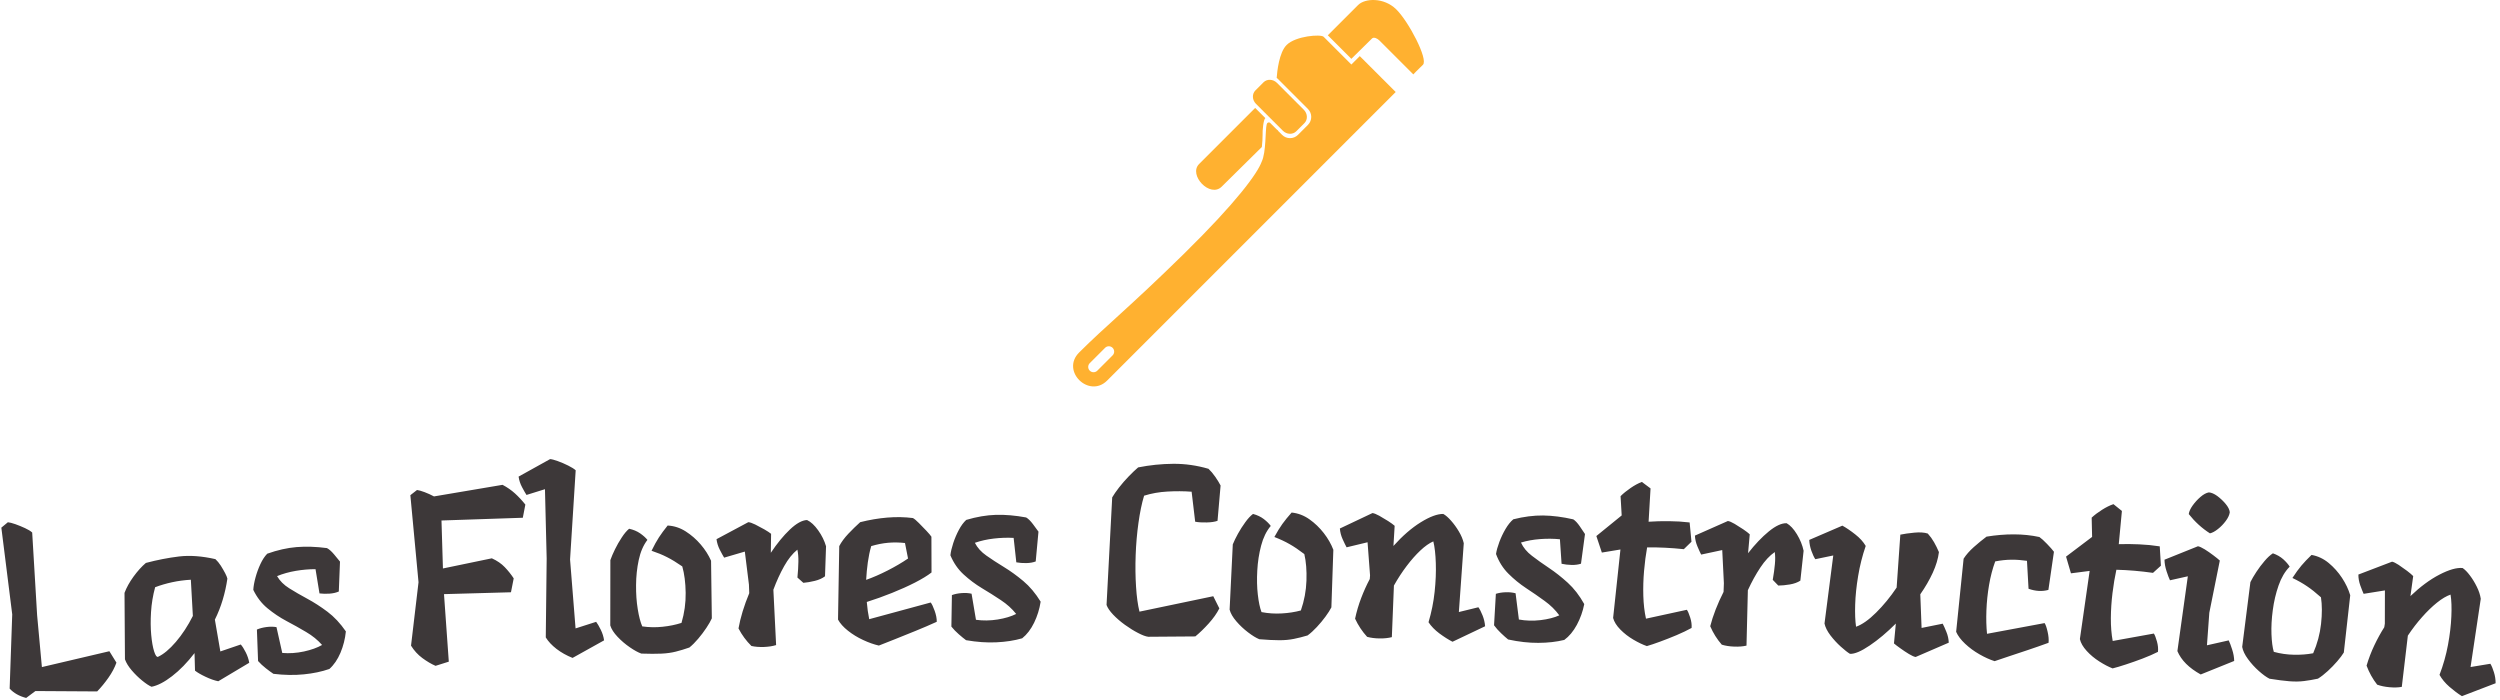 <svg xmlns="http://www.w3.org/2000/svg" version="1.1" xmlns:xlink="http://www.w3.org/1999/xlink" xmlns:svgjs="http://svgjs.dev/svgjs" width="1500" height="420" viewBox="0 0 1500 420"><g transform="matrix(1,0,0,1,-0.909,-0.615)"><svg viewBox="0 0 396 111" data-background-color="#ffffff" preserveAspectRatio="xMidYMid meet" height="420" width="1500" xmlns="http://www.w3.org/2000/svg" xmlns:xlink="http://www.w3.org/1999/xlink"><g id="tight-bounds" transform="matrix(1,0,0,1,0.24,0.162)"><svg viewBox="0 0 395.52 110.675" height="110.675" width="395.52"><g><svg viewBox="0 0 395.52 110.675" height="110.675" width="395.52"><g transform="matrix(1,0,0,1,0,72.801)"><svg viewBox="0 0 395.52 37.874" height="37.874" width="395.52"><g id="textblocktransform"><svg viewBox="0 0 395.52 37.874" height="37.874" width="395.52" id="textblock"><g><svg viewBox="0 0 395.52 37.874" height="37.874" width="395.52"><g transform="matrix(1,0,0,1,0,0)"><svg width="395.52" viewBox="0.893 -35.946 516.671 49.475" height="37.874" data-palette-color="#3d3839"><path d="M9.292 7.133l13.978-3.283 1.463 2.366c-0.367 1.031-0.921 2.073-1.661 3.125-0.734 1.045-1.511 1.99-2.331 2.836v0l-12.79-0.08-1.918 1.431c-1.433-0.37-2.574-1.015-3.421-1.935v0l0.535-15.373-2.254-17.969 1.353-1.119c0.365 0.033 0.882 0.167 1.554 0.4 0.671 0.24 1.339 0.513 2.003 0.82 0.657 0.301 1.15 0.604 1.479 0.908v0l1.022 17.129zM46.258 3.897l4.226-1.442c0.331 0.367 0.673 0.904 1.025 1.611 0.359 0.7 0.603 1.425 0.732 2.177v0l-6.417 3.83c-0.81-0.167-1.692-0.479-2.646-0.935-0.954-0.45-1.677-0.872-2.171-1.266v0l-0.099-3.634c-1.504 1.957-3.055 3.55-4.653 4.778-1.591 1.228-3.009 1.961-4.254 2.197v0c-0.52-0.225-1.16-0.647-1.921-1.266-0.767-0.619-1.491-1.325-2.171-2.119-0.681-0.793-1.152-1.561-1.414-2.301v0l-0.091-13.759c0.411-1.098 1.034-2.223 1.869-3.375 0.835-1.146 1.687-2.089 2.556-2.83v0c2.344-0.621 4.635-1.068 6.873-1.339 2.239-0.265 4.749-0.081 7.531 0.552v0c0.398 0.369 0.77 0.819 1.115 1.353 0.339 0.541 0.639 1.058 0.9 1.552 0.255 0.494 0.41 0.873 0.465 1.135v0c-0.213 1.476-0.534 2.93-0.964 4.364-0.43 1.434-0.972 2.809-1.627 4.128v0zM33.336 5.013v0c1.154-0.53 2.39-1.562 3.708-3.095 1.318-1.54 2.491-3.333 3.52-5.378v0l-0.418-7.501c-1.358 0.079-2.655 0.252-3.89 0.522-1.242 0.27-2.411 0.614-3.507 1.031v0c-0.462 1.704-0.745 3.416-0.851 5.138-0.106 1.721-0.093 3.299 0.039 4.732 0.132 1.434 0.333 2.575 0.603 3.422 0.27 0.841 0.535 1.217 0.796 1.129zM58.007-11.708v0c0.568 0.988 1.408 1.828 2.522 2.522 1.115 0.7 2.364 1.423 3.75 2.17 1.385 0.747 2.772 1.641 4.159 2.681 1.394 1.047 2.668 2.407 3.82 4.08v0c-0.154 1.542-0.526 3.017-1.117 4.424-0.598 1.408-1.364 2.527-2.3 3.359v0c-1.584 0.551-3.351 0.922-5.302 1.113-1.944 0.197-4.039 0.161-6.285-0.108v0c-0.457-0.301-0.983-0.686-1.58-1.157-0.603-0.47-1.138-0.969-1.604-1.496v0l-0.24-6.52c0.55-0.241 1.203-0.413 1.957-0.516 0.761-0.103 1.46-0.098 2.097 0.016v0l1.197 5.347c1.467 0.126 2.963 0.025 4.49-0.301 1.52-0.333 2.773-0.783 3.76-1.351v0c-0.905-1.03-2.011-1.927-3.317-2.693-1.3-0.773-2.653-1.529-4.057-2.268-1.399-0.746-2.707-1.622-3.924-2.628-1.224-1.006-2.207-2.281-2.95-3.824v0c0.04-0.732 0.191-1.582 0.454-2.55 0.263-0.969 0.602-1.899 1.017-2.792 0.415-0.893 0.887-1.61 1.416-2.15v0c2.104-0.75 4.129-1.207 6.076-1.371 1.947-0.157 4.045-0.088 6.292 0.208v0c0.452 0.234 0.942 0.666 1.469 1.295 0.527 0.623 0.939 1.124 1.234 1.504v0l-0.245 6.194c-0.544 0.241-1.181 0.388-1.912 0.442-0.725 0.053-1.421 0.038-2.09-0.046v0l-0.821-5.023c-1.33-0.002-2.692 0.115-4.085 0.351-1.393 0.236-2.687 0.599-3.881 1.088zM109.437-26.524l-0.527 2.727-16.846 0.566 0.3 9.94 10.131-2.104c1.092 0.495 1.984 1.106 2.675 1.832 0.691 0.72 1.309 1.494 1.854 2.322v0l-0.568 2.88-13.872 0.386 0.995 13.986-2.743 0.867c-0.885-0.381-1.795-0.917-2.732-1.609-0.937-0.691-1.72-1.549-2.349-2.573v0l1.551-13.137-1.69-18.031 1.378-1.075c0.37 0.044 0.893 0.193 1.57 0.446 0.684 0.259 1.332 0.554 1.947 0.885v0l14.201-2.401c0.959 0.503 1.816 1.096 2.572 1.779 0.756 0.689 1.474 1.46 2.153 2.314zM119.838-0.875l4.264-1.365c0.287 0.379 0.606 0.926 0.957 1.642 0.351 0.709 0.58 1.442 0.687 2.197v0l-6.529 3.637c-1.255-0.502-2.365-1.124-3.332-1.868-0.967-0.75-1.707-1.543-2.218-2.377v0l0.185-16.332-0.354-14.371-3.823 1.192c-0.247-0.381-0.556-0.919-0.925-1.614-0.37-0.695-0.609-1.423-0.716-2.185v0l6.529-3.627c0.335 0.016 0.866 0.155 1.594 0.417 0.728 0.262 1.449 0.572 2.162 0.928 0.72 0.363 1.234 0.686 1.543 0.97v0l-1.164 18.477zM138.912-22.189v0c1.331 0.072 2.578 0.479 3.74 1.219 1.162 0.741 2.201 1.647 3.118 2.72 0.91 1.066 1.622 2.185 2.136 3.355v0l0.158 11.936c-0.242 0.545-0.619 1.203-1.13 1.974-0.512 0.771-1.075 1.518-1.689 2.24-0.614 0.729-1.223 1.338-1.829 1.826v0c-0.985 0.346-1.92 0.629-2.803 0.849-0.884 0.227-1.882 0.367-2.994 0.418-1.105 0.051-2.49 0.048-4.155-0.009v0c-0.672-0.236-1.469-0.673-2.393-1.312-0.93-0.638-1.778-1.363-2.543-2.175-0.764-0.806-1.264-1.587-1.499-2.344v0l0.019-13.535c0.236-0.672 0.559-1.424 0.967-2.257 0.409-0.833 0.872-1.642 1.391-2.426 0.511-0.791 1.02-1.395 1.528-1.812v0c0.87 0.187 1.632 0.506 2.286 0.956 0.648 0.457 1.15 0.908 1.504 1.352v0c-0.844 1.1-1.444 2.489-1.801 4.167-0.357 1.671-0.541 3.405-0.552 5.201-0.018 1.789 0.098 3.449 0.349 4.979 0.251 1.537 0.562 2.727 0.935 3.571v0c1.404 0.202 2.807 0.228 4.208 0.077 1.402-0.144 2.707-0.411 3.918-0.801v0c0.607-2.05 0.895-4.129 0.864-6.236-0.03-2.108-0.264-3.929-0.701-5.464v0c-1.165-0.807-2.215-1.446-3.152-1.917-0.93-0.478-2.001-0.919-3.214-1.324v0c0.543-1.119 1.054-2.047 1.534-2.783 0.48-0.736 1.08-1.551 1.8-2.445zM167.792-23.324v0c0.78 0.365 1.547 1.074 2.299 2.127 0.752 1.053 1.296 2.154 1.631 3.303v0l-0.213 6.222c-0.552 0.42-1.254 0.736-2.107 0.947-0.86 0.211-1.652 0.347-2.377 0.407v0l-1.231-1.096c0.122-1.232 0.189-2.322 0.201-3.269 0.019-0.941-0.051-1.776-0.211-2.504v0c-0.998 0.804-1.911 1.941-2.737 3.412-0.827 1.471-1.571 3.099-2.234 4.885v0l0.568 11.467c-0.726 0.227-1.568 0.357-2.527 0.392-0.959 0.035-1.822-0.034-2.589-0.206v0c-1.072-1.055-1.964-2.267-2.674-3.635v0c0.193-1.101 0.481-2.279 0.861-3.534 0.388-1.262 0.842-2.516 1.364-3.762v0l-0.065-1.789-0.85-6.833-4.287 1.257c-0.241-0.391-0.541-0.938-0.9-1.638-0.359-0.701-0.586-1.43-0.68-2.187v0l6.586-3.522c0.334 0.021 0.814 0.184 1.439 0.488 0.625 0.311 1.251 0.645 1.877 1.002 0.627 0.364 1.095 0.671 1.405 0.919v0l-0.057 3.935c1.29-1.935 2.606-3.541 3.947-4.817 1.348-1.277 2.535-1.934 3.561-1.971zM180.665-2.787l12.736-3.457c0.242 0.293 0.515 0.866 0.82 1.717 0.305 0.858 0.45 1.618 0.436 2.279v0c-1.409 0.641-2.881 1.273-4.418 1.897-1.543 0.625-2.977 1.203-4.302 1.735-1.332 0.538-2.423 0.97-3.274 1.294v0c-1.034-0.237-2.122-0.623-3.264-1.157-1.142-0.527-2.188-1.168-3.137-1.92-0.949-0.753-1.634-1.52-2.057-2.302v0l0.253-15.224c0.443-0.846 1.075-1.705 1.897-2.575 0.822-0.864 1.636-1.658 2.442-2.381v0c1.907-0.482 3.779-0.799 5.615-0.952 1.836-0.153 3.605-0.12 5.305 0.098v0c0.298 0.152 0.711 0.496 1.241 1.035 0.529 0.532 1.051 1.07 1.567 1.615 0.516 0.552 0.858 0.956 1.025 1.211v0l0.023 7.413c-0.848 0.658-1.989 1.354-3.422 2.089-1.439 0.735-3.03 1.451-4.77 2.148-1.734 0.697-3.474 1.32-5.218 1.87v0c0.051 0.625 0.119 1.237 0.202 1.835 0.084 0.591 0.184 1.169 0.3 1.732zM188.708-15.353l-0.633-3.213c-1.198-0.132-2.359-0.149-3.483-0.05-1.124 0.099-2.295 0.329-3.511 0.691v0c-0.304 1.042-0.538 2.163-0.704 3.362-0.166 1.192-0.281 2.402-0.346 3.631v0c1.413-0.501 2.895-1.147 4.446-1.938 1.551-0.792 2.961-1.619 4.231-2.483zM202.552-18.608v0c0.514 1.016 1.309 1.9 2.385 2.651 1.076 0.758 2.286 1.547 3.629 2.366 1.344 0.819 2.681 1.785 4.011 2.898 1.337 1.119 2.536 2.545 3.599 4.277v0c-0.235 1.532-0.685 2.985-1.351 4.359-0.672 1.374-1.497 2.451-2.474 3.231v0c-1.611 0.467-3.395 0.743-5.354 0.831-1.952 0.094-4.042-0.053-6.27-0.441v0c-0.44-0.324-0.945-0.737-1.516-1.239-0.577-0.502-1.085-1.028-1.523-1.579v0l0.106-6.524c0.562-0.212 1.223-0.349 1.982-0.411 0.766-0.062 1.463-0.02 2.093 0.127v0l0.911 5.403c1.458 0.203 2.958 0.182 4.5-0.063 1.535-0.252 2.811-0.635 3.827-1.149v0c-0.849-1.076-1.906-2.031-3.17-2.865-1.258-0.841-2.568-1.667-3.932-2.48-1.357-0.819-2.617-1.763-3.779-2.833-1.169-1.069-2.083-2.394-2.742-3.974v0c0.078-0.728 0.274-1.569 0.588-2.523 0.314-0.953 0.702-1.865 1.164-2.734 0.462-0.87 0.971-1.56 1.528-2.072v0c2.141-0.638 4.187-0.986 6.14-1.047 1.953-0.054 4.043 0.127 6.272 0.541v0c0.439 0.258 0.905 0.715 1.399 1.372 0.493 0.65 0.878 1.172 1.152 1.566v0l-0.573 6.173c-0.556 0.211-1.2 0.325-1.933 0.34-0.727 0.015-1.421-0.037-2.084-0.157v0l-0.554-5.06c-1.328-0.073-2.694-0.028-4.099 0.135-1.404 0.162-2.715 0.456-3.932 0.881zM236.648-4.348v0l15.286-3.196 1.259 2.521c-0.519 1.031-1.254 2.073-2.206 3.126-0.952 1.054-1.875 1.948-2.77 2.681v0l-9.74 0.074c-0.534-0.063-1.239-0.324-2.115-0.784-0.883-0.453-1.791-1.016-2.723-1.689-0.932-0.673-1.75-1.38-2.456-2.122-0.699-0.741-1.151-1.408-1.356-2v0l1.172-22.279c0.329-0.569 0.797-1.246 1.405-2.031 0.607-0.785 1.272-1.55 1.992-2.295 0.728-0.752 1.386-1.381 1.976-1.885v0c2.416-0.478 4.841-0.727 7.275-0.745 2.44-0.018 4.873 0.327 7.298 1.035v0c0.463 0.43 0.931 0.983 1.402 1.659 0.465 0.67 0.833 1.27 1.104 1.802v0l-0.635 7.315c-0.565 0.204-1.311 0.317-2.237 0.337-0.926 0.027-1.724-0.024-2.391-0.152v0l-0.737-6.215c-1.628-0.121-3.294-0.132-5.001-0.032-1.706 0.093-3.321 0.378-4.843 0.857v0c-0.481 1.59-0.87 3.467-1.168 5.629-0.304 2.156-0.497 4.384-0.579 6.684-0.083 2.307-0.056 4.487 0.079 6.54 0.129 2.052 0.365 3.774 0.709 5.165zM268.167-24.877v0c1.326 0.135 2.553 0.6 3.679 1.395 1.126 0.795 2.121 1.75 2.986 2.864 0.858 1.108 1.517 2.259 1.975 3.453v0l-0.406 11.929c-0.267 0.533-0.675 1.172-1.223 1.919-0.548 0.746-1.145 1.465-1.793 2.157-0.648 0.699-1.285 1.278-1.912 1.738v0c-1 0.299-1.947 0.537-2.841 0.716-0.894 0.185-1.897 0.277-3.011 0.276-1.107-0.002-2.49-0.07-4.149-0.206v0c-0.66-0.268-1.436-0.742-2.328-1.423-0.899-0.681-1.711-1.446-2.437-2.293-0.726-0.841-1.188-1.645-1.387-2.412v0l0.658-13.519c0.268-0.66 0.625-1.396 1.073-2.209 0.448-0.813 0.949-1.599 1.504-2.358 0.548-0.766 1.085-1.345 1.612-1.738v0c0.86 0.228 1.606 0.582 2.239 1.063 0.626 0.488 1.105 0.962 1.438 1.422v0c-0.895 1.059-1.56 2.418-1.996 4.078-0.436 1.653-0.701 3.376-0.797 5.168-0.102 1.787-0.065 3.45 0.113 4.991 0.178 1.547 0.433 2.751 0.765 3.611v0c1.393 0.269 2.793 0.36 4.2 0.275 1.407-0.078 2.724-0.283 3.951-0.614v0c0.703-2.019 1.089-4.082 1.158-6.189 0.07-2.107-0.078-3.937-0.442-5.49v0c-1.125-0.862-2.145-1.55-3.057-2.064-0.906-0.521-1.955-1.013-3.148-1.475v0c0.595-1.093 1.149-1.995 1.663-2.708 0.514-0.713 1.152-1.498 1.913-2.357zM302.807-4.268l4.043-0.99c0.288 0.397 0.578 0.964 0.869 1.7 0.291 0.73 0.465 1.476 0.523 2.237v0l-6.75 3.208c-0.861-0.444-1.768-1.018-2.719-1.724-0.951-0.712-1.702-1.484-2.252-2.318v0c0.619-2.079 1.041-4.181 1.267-6.305 0.226-2.117 0.307-4.097 0.243-5.937-0.057-1.841-0.229-3.343-0.515-4.507v0c-0.831 0.357-1.726 0.986-2.683 1.888-0.958 0.902-1.908 1.977-2.85 3.225-0.942 1.242-1.818 2.588-2.63 4.038v0l-0.43 10.686c-0.729 0.191-1.577 0.281-2.544 0.268-0.96-0.012-1.819-0.122-2.576-0.331v0c-1.013-1.106-1.845-2.359-2.494-3.761v0c0.318-1.49 0.743-2.924 1.273-4.305 0.53-1.387 1.12-2.69 1.768-3.908v0l0.059-0.75-0.516-6.866-4.343 1.046c-0.222-0.403-0.495-0.963-0.82-1.68-0.325-0.717-0.516-1.456-0.573-2.217v0l6.75-3.198c0.333 0.037 0.804 0.223 1.413 0.558 0.609 0.341 1.218 0.705 1.827 1.092 0.609 0.394 1.061 0.723 1.358 0.987v0l-0.251 4.177c1.879-2.097 3.763-3.731 5.65-4.901 1.888-1.17 3.445-1.748 4.672-1.733v0c0.497 0.273 1.038 0.743 1.623 1.41 0.592 0.667 1.129 1.411 1.613 2.23 0.49 0.819 0.827 1.627 1.01 2.423v0zM315.673-18.66v0c0.472 1.037 1.23 1.953 2.274 2.748 1.044 0.802 2.22 1.64 3.528 2.514 1.309 0.874 2.604 1.895 3.887 3.061 1.289 1.174 2.429 2.648 3.418 4.423v0c-0.298 1.521-0.808 2.954-1.53 4.299-0.728 1.345-1.597 2.387-2.605 3.126v0c-1.629 0.399-3.423 0.602-5.384 0.608-1.954 0.013-4.036-0.221-6.247-0.701v0c-0.426-0.342-0.914-0.776-1.463-1.3-0.556-0.525-1.041-1.072-1.456-1.641v0l0.376-6.514c0.571-0.188 1.236-0.298 1.997-0.328 0.767-0.031 1.463 0.041 2.086 0.213v0l0.687 5.436c1.448 0.264 2.948 0.305 4.498 0.124 1.544-0.188 2.835-0.518 3.872-0.99v0c-0.804-1.11-1.82-2.108-3.049-2.994-1.222-0.892-2.497-1.772-3.825-2.64-1.322-0.874-2.542-1.87-3.659-2.987-1.124-1.117-1.982-2.479-2.575-4.085v0c0.108-0.725 0.339-1.557 0.692-2.496 0.353-0.94 0.778-1.834 1.276-2.684 0.498-0.85 1.035-1.519 1.612-2.007v0c2.165-0.548 4.225-0.812 6.178-0.791 1.953 0.027 4.035 0.294 6.245 0.8v0c0.428 0.276 0.875 0.752 1.34 1.429 0.466 0.67 0.828 1.208 1.087 1.613v0l-0.828 6.144c-0.564 0.188-1.213 0.275-1.946 0.259-0.727-0.015-1.418-0.096-2.076-0.243v0l-0.344-5.078c-1.324-0.128-2.691-0.14-4.1-0.036-1.409 0.104-2.731 0.343-3.966 0.718zM341.569-2.893l8.468-1.842c0.218 0.307 0.449 0.844 0.693 1.611 0.244 0.768 0.34 1.484 0.287 2.15v0c-0.908 0.5-1.95 1-3.126 1.499-1.175 0.492-2.309 0.939-3.401 1.34-1.086 0.402-1.998 0.708-2.738 0.92v0c-0.852-0.292-1.782-0.736-2.792-1.333-1.01-0.59-1.91-1.287-2.699-2.09-0.79-0.804-1.29-1.605-1.5-2.405v0l1.517-14.182-3.85 0.637-1.14-3.425 5.248-4.267-0.233-3.989c0.577-0.577 1.274-1.143 2.091-1.699 0.81-0.556 1.583-0.974 2.318-1.252v0l1.801 1.343-0.403 6.901c1.363-0.093 2.765-0.132 4.205-0.116 1.447 0.009 2.878 0.098 4.294 0.266v0l0.383 3.993-1.586 1.544c-2.646-0.278-5.18-0.403-7.602-0.373v0c-0.27 1.486-0.482 3.107-0.634 4.863-0.152 1.75-0.202 3.479-0.152 5.188 0.05 1.709 0.234 3.282 0.551 4.718zM370.702-22.666v0c0.751 0.422 1.463 1.186 2.135 2.293 0.672 1.106 1.133 2.244 1.382 3.414v0l-0.674 6.189c-0.581 0.378-1.305 0.641-2.171 0.789-0.873 0.147-1.673 0.224-2.401 0.229v0l-1.146-1.184c0.213-1.22 0.36-2.301 0.443-3.245 0.089-0.937 0.08-1.775-0.025-2.513v0c-1.055 0.727-2.049 1.794-2.983 3.2-0.934 1.406-1.797 2.974-2.59 4.705v0l-0.283 11.478c-0.74 0.172-1.59 0.24-2.55 0.204-0.959-0.036-1.815-0.169-2.567-0.398v0c-0.991-1.132-1.79-2.406-2.397-3.823v0c0.274-1.084 0.648-2.237 1.122-3.46 0.48-1.229 1.026-2.446 1.639-3.651v0l0.067-1.788-0.34-6.878-4.369 0.936c-0.211-0.408-0.47-0.975-0.776-1.701-0.306-0.725-0.478-1.469-0.516-2.231v0l6.829-3.024c0.332 0.046 0.798 0.244 1.398 0.593 0.6 0.356 1.2 0.736 1.799 1.139 0.598 0.41 1.042 0.75 1.332 1.021v0l-0.348 3.919c1.43-1.834 2.861-3.338 4.293-4.511 1.439-1.173 2.671-1.74 3.697-1.702zM398.656-0.974l4.377-0.882c0.214 0.404 0.468 0.97 0.76 1.698 0.299 0.728 0.463 1.474 0.494 2.236v0l-6.86 2.966c-0.331-0.049-0.795-0.255-1.392-0.617-0.597-0.362-1.192-0.758-1.785-1.187-0.594-0.422-1.032-0.757-1.314-1.004v0l0.387-4.116c-1.843 1.841-3.648 3.356-5.413 4.547-1.766 1.197-3.128 1.773-4.087 1.726v0c-0.487-0.29-1.12-0.788-1.901-1.492-0.774-0.698-1.491-1.476-2.151-2.336-0.653-0.865-1.061-1.683-1.224-2.451v0l1.815-14.099-3.721 0.773c-0.274-0.414-0.543-0.99-0.808-1.731-0.265-0.747-0.412-1.501-0.443-2.263v0l6.859-2.956c0.845 0.468 1.737 1.074 2.676 1.82 0.946 0.739 1.665 1.535 2.159 2.386v0c-0.698 2.029-1.221 4.103-1.569 6.222-0.355 2.125-0.56 4.108-0.615 5.947-0.055 1.839 0.006 3.361 0.183 4.564v0c1.249-0.441 2.63-1.413 4.144-2.915 1.52-1.502 2.941-3.233 4.262-5.193v0l0.765-10.966c0.775-0.163 1.736-0.301 2.883-0.413 1.153-0.112 2.088-0.05 2.804 0.185v0c0.507 0.558 0.942 1.16 1.306 1.804 0.369 0.652 0.704 1.332 1.003 2.04v0c-0.165 1.354-0.59 2.778-1.275 4.274-0.685 1.489-1.544 2.973-2.576 4.452v0l-0.005 0.1zM412.214 0.242v0l11.924-2.221c0.216 0.313 0.423 0.905 0.621 1.777 0.204 0.88 0.271 1.648 0.2 2.305v0c-1.425 0.52-2.855 1.021-4.292 1.501-1.443 0.486-2.763 0.926-3.96 1.318-1.204 0.399-2.178 0.728-2.921 0.987v0c-1.01-0.324-2.061-0.801-3.154-1.43-1.093-0.623-2.081-1.349-2.962-2.18-0.881-0.831-1.499-1.654-1.853-2.469v0l1.546-15.147c0.513-0.806 1.216-1.607 2.109-2.405 0.893-0.791 1.771-1.512 2.637-2.164v0c1.941-0.318 3.833-0.475 5.675-0.471 1.843 0.004 3.602 0.187 5.278 0.549v0c0.411 0.284 0.939 0.761 1.582 1.431 0.644 0.664 1.12 1.205 1.43 1.623v0l-1.147 7.898c-1.282 0.362-2.654 0.284-4.113-0.232v0l-0.325-5.788c-1.086-0.162-2.16-0.239-3.222-0.232-1.062 0.007-2.18 0.124-3.355 0.351v0c-0.552 1.498-0.978 3.126-1.277 4.886-0.3 1.759-0.483 3.518-0.549 5.278-0.066 1.752-0.023 3.364 0.128 4.835zM438.246 1.727l8.528-1.538c0.207 0.314 0.418 0.859 0.635 1.634 0.217 0.776 0.287 1.495 0.21 2.159v0c-0.926 0.467-1.985 0.93-3.177 1.386-1.192 0.45-2.341 0.856-3.446 1.218-1.099 0.363-2.022 0.637-2.769 0.822v0c-0.841-0.322-1.755-0.799-2.743-1.431-0.988-0.626-1.863-1.354-2.624-2.186-0.761-0.831-1.232-1.65-1.413-2.457v0l2.023-14.118-3.871 0.499-1.017-3.463 5.397-4.078-0.091-3.994c0.597-0.556 1.314-1.097 2.15-1.624 0.829-0.527 1.616-0.917 2.361-1.169v0l1.752 1.407-0.648 6.883c1.366-0.045 2.768-0.033 4.206 0.033 1.446 0.061 2.873 0.201 4.282 0.42v0l0.24 4.004-1.64 1.486c-2.635-0.372-5.163-0.587-7.584-0.644v0c-0.323 1.475-0.592 3.088-0.806 4.837-0.214 1.743-0.326 3.469-0.338 5.179-0.011 1.71 0.116 3.288 0.383 4.735zM458.392-20.564v0c-1.649-1.048-3.113-2.381-4.393-3.997v0c0.072-0.53 0.338-1.119 0.8-1.767 0.461-0.648 1.002-1.241 1.622-1.778 0.62-0.537 1.201-0.852 1.743-0.946v0c0.525 0.038 1.105 0.287 1.741 0.747 0.628 0.467 1.204 1.009 1.727 1.629 0.517 0.619 0.806 1.195 0.867 1.727v0c-0.074 0.563-0.352 1.168-0.833 1.815-0.474 0.641-1.012 1.197-1.614 1.668-0.596 0.478-1.149 0.779-1.66 0.902zM457.768 2.622l4.506-1.018c0.204 0.409 0.44 1.031 0.707 1.866 0.274 0.835 0.417 1.634 0.428 2.397v0l-6.93 2.797c-2.43-1.339-4.041-2.953-4.833-4.841v0l2.163-15.494-3.699 0.825c-0.198-0.409-0.433-1.031-0.707-1.866-0.274-0.835-0.417-1.634-0.429-2.397v0l6.93-2.787c0.33 0.057 0.799 0.272 1.407 0.643 0.601 0.378 1.193 0.788 1.776 1.231 0.583 0.437 1.032 0.8 1.345 1.09v0l-2.176 10.811zM479.43-16.101v0c1.312 0.237 2.499 0.796 3.559 1.675 1.061 0.879 1.979 1.908 2.756 3.086 0.77 1.171 1.338 2.369 1.703 3.595v0l-1.327 11.863c-0.308 0.511-0.763 1.117-1.367 1.818-0.604 0.701-1.255 1.372-1.954 2.013-0.7 0.647-1.38 1.175-2.041 1.584v0c-1.02 0.22-1.983 0.385-2.888 0.494-0.905 0.116-1.913 0.13-3.023 0.043-1.103-0.087-2.477-0.262-4.121-0.526v0c-0.637-0.318-1.374-0.851-2.211-1.598-0.844-0.749-1.595-1.574-2.253-2.475-0.658-0.895-1.057-1.732-1.196-2.512v0l1.701-13.428c0.318-0.637 0.731-1.343 1.24-2.119 0.509-0.776 1.07-1.521 1.681-2.235 0.605-0.721 1.186-1.257 1.742-1.608v0c0.84 0.294 1.556 0.705 2.15 1.233 0.586 0.534 1.028 1.044 1.324 1.529v0c-0.974 0.986-1.742 2.29-2.305 3.911-0.562 1.614-0.96 3.311-1.194 5.092-0.24 1.773-0.331 3.435-0.273 4.984 0.058 1.556 0.219 2.776 0.484 3.659v0c1.368 0.375 2.757 0.575 4.166 0.599 1.409 0.031 2.737-0.072 3.987-0.307v0c0.857-1.959 1.401-3.986 1.633-6.081 0.232-2.095 0.226-3.931-0.017-5.508v0c-1.056-0.946-2.018-1.711-2.889-2.294-0.863-0.59-1.871-1.161-3.025-1.713v0c0.677-1.043 1.3-1.9 1.868-2.571 0.568-0.671 1.264-1.405 2.09-2.203zM512.374 7.123l4.107-0.675c0.257 0.418 0.502 1.006 0.735 1.762 0.234 0.751 0.35 1.507 0.348 2.271v0l-6.977 2.676c-0.824-0.509-1.684-1.152-2.578-1.928-0.894-0.783-1.582-1.611-2.066-2.485v0c0.778-2.025 1.361-4.088 1.751-6.188 0.389-2.094 0.622-4.061 0.701-5.901 0.085-1.84 0.03-3.351-0.166-4.533v0c-0.856 0.291-1.797 0.849-2.821 1.674-1.025 0.825-2.055 1.823-3.09 2.996-1.035 1.165-2.013 2.44-2.934 3.823v0l-1.255 10.62c-0.742 0.134-1.594 0.158-2.557 0.072-0.956-0.086-1.804-0.262-2.542-0.53v0c-0.925-1.181-1.657-2.495-2.197-3.942v0c0.432-1.461 0.966-2.858 1.602-4.194 0.636-1.342 1.324-2.595 2.065-3.76v0l0.117-0.743 0.016-6.886-4.411 0.708c-0.19-0.419-0.419-0.998-0.688-1.738-0.268-0.74-0.401-1.492-0.399-2.255v0l6.976-2.667c0.329 0.063 0.784 0.285 1.366 0.665 0.581 0.387 1.16 0.797 1.737 1.231 0.576 0.44 1.002 0.803 1.278 1.088v0l-0.573 4.146c2.036-1.946 4.04-3.429 6.012-4.45 1.973-1.021 3.57-1.477 4.791-1.367v0c0.474 0.31 0.977 0.821 1.509 1.531 0.539 0.711 1.017 1.494 1.436 2.348 0.425 0.855 0.699 1.686 0.82 2.493v0z" opacity="1" transform="matrix(1,0,0,1,0,0)" fill="#3d3839" class="wordmark-text-0" data-fill-palette-color="primary" id="text-0"></path></svg></g></svg></g></svg></g></svg></g><g transform="matrix(1,0,0,1,169.947,0)"><svg viewBox="0 0 55.626 61.28" height="61.28" width="55.626"><g><svg xmlns="http://www.w3.org/2000/svg" xmlns:xlink="http://www.w3.org/1999/xlink" version="1.1" x="0" y="0" viewBox="10.149 6.099 79.701 87.802" enable-background="new 0 0 100 100" xml:space="preserve" height="61.28" width="55.626" class="icon-icon-0" data-fill-palette-color="accent" id="icon-0"><g fill="#ffb130" data-fill-palette-color="accent"><path d="M57.803 35.792c0.877 0.88 2.248 0.941 3.053 0.135l1.844-1.844c0.808-0.807 0.746-2.175-0.135-3.055l-6.093-6.096c-0.883-0.879-2.251-0.94-3.057-0.135l-1.845 1.845c-0.807 0.806-0.746 2.174 0.136 3.055L57.803 35.792z" fill="#ffb130" data-fill-palette-color="accent"></path><path d="M75.286 18.848l-1.912 1.912c0 0-5.684-5.683-6.306-6.306-0.623-0.623-6.333-0.208-8.408 1.868-1.705 1.705-2.148 5.991-2.254 7.473 0.078 0.062 0.158 0.116 0.229 0.187l6.878 6.882c0.995 0.994 0.996 2.607 0 3.603l-2.273 2.275c-0.992 0.994-2.61 0.994-3.602 0l-2.776-2.776c-0.338-0.116-0.604-0.042-0.718 0.368-0.364 1.296-0.091 6.365-1.161 8.54-0.926 2.548-5.513 8.989-17.791 21.034S17.654 80.056 11.516 86.194c-4.207 4.207 2.267 10.473 6.37 6.37 2.202-2.202 65.558-65.559 65.558-65.559L75.286 18.848zM19.129 86.839l-3.477 3.478c-0.473 0.472-1.24 0.472-1.713 0-0.473-0.474-0.473-1.238 0-1.712l3.478-3.478c0.473-0.475 1.24-0.475 1.712 0C19.603 85.601 19.603 86.366 19.129 86.839z" fill="#ffb130" data-fill-palette-color="accent"></path><g fill="#ffb130" data-fill-palette-color="accent"><path d="M56.634 35.955c0.035-0.037 0.072-0.072 0.109-0.109l-0.368-0.368L56.634 35.955z" fill="#ffb130" data-fill-palette-color="accent"></path><path d="M53.204 36.791c-0.047-0.991 0.188-3.546 0.625-3.858l-2.309-2.309c-6.357 6.357-11.773 11.774-12.739 12.739-2.492 2.492 2.491 7.786 5.138 5.139 0.833-0.834 4.493-4.445 9.119-9.006C53.13 38.575 53.231 37.368 53.204 36.791z" fill="#ffb130" data-fill-palette-color="accent"></path></g><path d="M83.521 8.174c-2.804-2.699-7.059-2.492-8.615-0.934-0.426 0.424-3.131 3.13-6.882 6.88l5.347 5.347c2.759-2.716 4.586-4.517 4.685-4.615 0.414-0.416 1.21-0.035 1.678 0.432 0.467 0.467 7.717 7.717 7.717 7.717s0.898-0.969 2.179-2.18C90.91 19.61 86.325 10.872 83.521 8.174z" fill="#ffb130" data-fill-palette-color="accent"></path></g></svg></g></svg></g><g></g></svg></g><defs></defs></svg><rect width="395.52" height="110.675" fill="none" stroke="none" visibility="hidden"></rect></g></svg></g></svg>